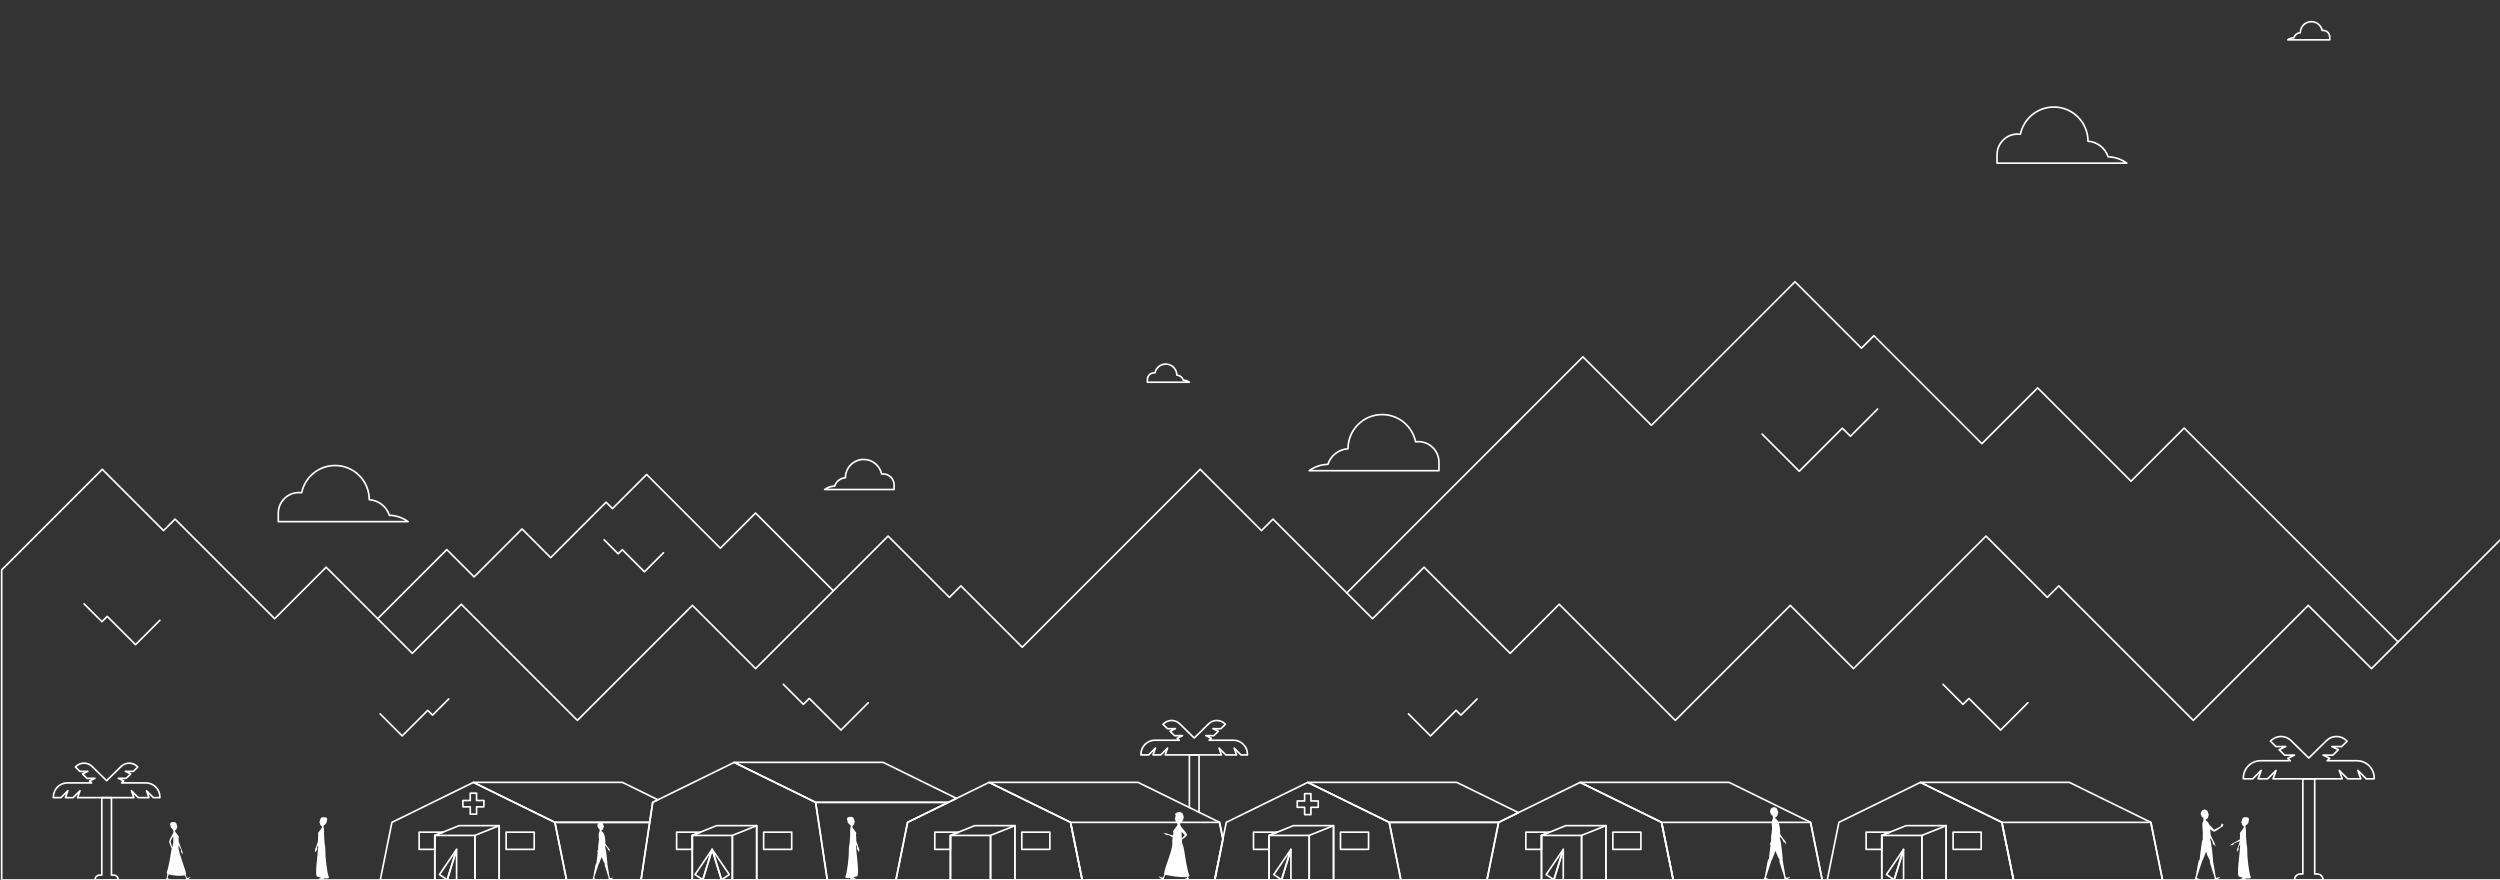 <?xml version="1.0" encoding="utf-8"?>
<!-- Generator: Adobe Illustrator 16.0.0, SVG Export Plug-In . SVG Version: 6.00 Build 0)  -->
<!DOCTYPE svg PUBLIC "-//W3C//DTD SVG 1.1//EN" "http://www.w3.org/Graphics/SVG/1.1/DTD/svg11.dtd">
<svg version="1.1" id="Capa_1" xmlns="http://www.w3.org/2000/svg" xmlns:xlink="http://www.w3.org/1999/xlink" x="0px" y="0px"
	 width="1500.008px" height="527.896px" viewBox="0 0 1500.008 527.896" enable-background="new 0 0 1500.008 527.896"
	 xml:space="preserve">
<rect x="0" y="0" width="1500.008" height="527.896" fill="#333333" stroke="none"/>
<polyline fill="none" stroke="#FFFFFF" stroke-linecap="round" stroke-linejoin="round" stroke-miterlimit="10" points="
	226.597,371.24 268.077,329.759 284.454,346.136 313.21,317.38 330.403,334.574 363.662,301.313 367.502,305.153 387.972,284.684 
	432.218,328.93 453.323,307.824 500.004,354.504 "/>
<polygon fill="none" stroke="#FFFFFF" stroke-linecap="round" stroke-linejoin="round" stroke-miterlimit="10" points="
	1422.897,401.153 1384.976,363.23 1315.978,432.227 1235.277,351.533 1228.377,358.431 1191.6,321.652 1112.098,401.153 
	1074.176,363.23 1005.178,432.227 935.523,362.574 906.098,391.998 854.43,340.329 823.537,371.222 763.777,311.462 
	756.879,318.361 720.101,281.582 613.34,388.341 576.533,351.533 569.634,358.431 532.856,321.652 453.354,401.153 415.432,363.23 
	346.434,432.227 276.779,362.574 247.354,391.998 195.687,340.329 164.794,371.222 105.033,311.462 98.135,318.361 61.357,281.582 
	1,341.938 1,527.896 613.059,527.896 613.346,527.896 1189.415,527.896 1272.09,527.896 1501,527.896 1501.008,323.044 "/>
<g>
	<polygon fill="none" stroke="#FFFFFF" stroke-linecap="round" stroke-linejoin="round" stroke-miterlimit="10" points="
		332.932,493.404 284.047,469.427 235.162,493.404 228.18,527.896 339.913,527.896 	"/>
	<g>
		<polygon fill="none" stroke="#FFFFFF" stroke-linecap="round" stroke-linejoin="round" stroke-miterlimit="10" points="
			260.876,509.624 251.486,509.624 251.486,499.3 265.855,499.3 260.876,501.243 		"/>
	</g>
	<g>
		
			<rect x="303.686" y="499.3" fill="none" stroke="#FFFFFF" stroke-linecap="round" stroke-linejoin="round" stroke-miterlimit="10" width="16.839" height="10.323"/>
	</g>
	<polygon fill="none" stroke="#FFFFFF" stroke-linecap="round" stroke-linejoin="round" stroke-miterlimit="10" points="
		260.876,527.896 299.518,527.896 299.518,495.384 275.463,495.384 260.876,501.243 	"/>
	
		<rect x="260.876" y="501.243" fill="none" stroke="#FFFFFF" stroke-linecap="round" stroke-linejoin="round" stroke-miterlimit="10" width="24.054" height="26.653"/>
	<polygon fill="none" stroke="#FFFFFF" stroke-linecap="round" stroke-linejoin="round" stroke-miterlimit="10" points="
		284.93,527.896 299.518,527.896 299.518,495.384 284.93,501.243 	"/>
	<polygon fill="none" stroke="#FFFFFF" stroke-linecap="round" stroke-linejoin="round" stroke-miterlimit="10" points="
		273.95,509.624 273.95,527.896 268.326,527.896 	"/>
	<polygon fill="none" stroke="#FFFFFF" stroke-linecap="round" stroke-linejoin="round" stroke-miterlimit="10" points="
		273.95,509.62 263.682,524.735 268.338,527.896 	"/>
	<polygon fill="none" stroke="#FFFFFF" stroke-linecap="round" stroke-linejoin="round" stroke-miterlimit="10" points="
		290.338,480.315 285.94,480.315 285.94,475.918 282.152,475.918 282.152,480.315 277.752,480.315 277.752,484.103 282.152,484.103 
		282.152,488.504 285.94,488.504 285.94,484.103 290.338,484.103 	"/>
</g>
<g>
	<g>
		<polygon fill="none" stroke="#FFFFFF" stroke-linecap="round" stroke-linejoin="round" stroke-miterlimit="10" points="
			391.617,481.416 394.746,479.879 373.438,469.427 284.047,469.427 332.932,493.404 389.814,493.404 		"/>
		<polygon fill="none" stroke="#FFFFFF" stroke-linecap="round" stroke-linejoin="round" stroke-miterlimit="10" points="
			332.932,493.404 339.913,527.896 384.633,527.896 389.814,493.404 		"/>
		<polygon fill="none" stroke="#FFFFFF" stroke-linecap="round" stroke-linejoin="round" stroke-miterlimit="10" points="
			489.385,481.416 440.5,457.439 394.746,479.879 391.617,481.416 389.814,493.404 384.633,527.896 429.305,527.896 
			496.367,527.896 		"/>
	</g>
	<g>
		
			<rect x="458.181" y="499.3" fill="none" stroke="#FFFFFF" stroke-linecap="round" stroke-linejoin="round" stroke-miterlimit="10" width="16.839" height="10.323"/>
	</g>
	<polygon fill="none" stroke="#FFFFFF" stroke-linecap="round" stroke-linejoin="round" stroke-miterlimit="10" points="
		415.37,527.896 454.012,527.896 454.012,495.384 429.957,495.384 415.37,501.243 	"/>
	
		<rect x="415.37" y="501.243" fill="none" stroke="#FFFFFF" stroke-linecap="round" stroke-linejoin="round" stroke-miterlimit="10" width="24.055" height="26.653"/>
	<polygon fill="none" stroke="#FFFFFF" stroke-linecap="round" stroke-linejoin="round" stroke-miterlimit="10" points="
		439.425,527.896 454.012,527.896 454.012,495.384 439.425,501.243 	"/>
	<polygon fill="none" stroke="#FFFFFF" stroke-linecap="round" stroke-linejoin="round" stroke-miterlimit="10" points="
		427.295,509.62 417.026,524.735 421.682,527.896 	"/>
	<polygon fill="none" stroke="#FFFFFF" stroke-linecap="round" stroke-linejoin="round" stroke-miterlimit="10" points="
		427.295,509.624 421.67,527.896 427.295,527.896 432.922,527.896 	"/>
	<polygon fill="none" stroke="#FFFFFF" stroke-linecap="round" stroke-linejoin="round" stroke-miterlimit="10" points="
		427.295,509.62 437.563,524.735 432.908,527.896 	"/>
	<g>
		<polygon fill="none" stroke="#FFFFFF" stroke-linecap="round" stroke-linejoin="round" stroke-miterlimit="10" points="
			415.37,509.624 405.98,509.624 405.98,499.3 420.352,499.3 415.37,501.243 		"/>
	</g>
</g>
<g>
	<polygon fill="none" stroke="#FFFFFF" stroke-linecap="round" stroke-linejoin="round" stroke-miterlimit="10" points="
		731.715,493.404 682.832,469.427 593.438,469.427 642.323,493.404 649.305,527.896 728.971,527.896 733.781,503.615 	"/>
	<g>
		<polygon fill="none" stroke="#FFFFFF" stroke-linecap="round" stroke-linejoin="round" stroke-miterlimit="10" points="
			573.885,479.019 529.893,457.439 440.5,457.439 489.385,481.416 568.996,481.416 		"/>
		<polygon fill="none" stroke="#FFFFFF" stroke-linecap="round" stroke-linejoin="round" stroke-miterlimit="10" points="
			568.996,481.416 489.385,481.416 496.367,527.896 537.572,527.896 544.555,493.404 		"/>
		<polygon fill="none" stroke="#FFFFFF" stroke-linecap="round" stroke-linejoin="round" stroke-miterlimit="10" points="
			642.323,493.404 593.438,469.427 573.885,479.019 568.996,481.416 544.555,493.404 537.572,527.896 585.76,527.896 
			649.305,527.896 		"/>
	</g>
	<g>
		
			<rect x="613.078" y="499.3" fill="none" stroke="#FFFFFF" stroke-linecap="round" stroke-linejoin="round" stroke-miterlimit="10" width="16.838" height="10.323"/>
	</g>
	<polygon fill="none" stroke="#FFFFFF" stroke-linecap="round" stroke-linejoin="round" stroke-miterlimit="10" points="
		570.27,527.896 608.911,527.896 608.911,495.384 584.856,495.384 570.27,501.243 	"/>
	
		<rect x="570.27" y="501.243" fill="none" stroke="#FFFFFF" stroke-linecap="round" stroke-linejoin="round" stroke-miterlimit="10" width="24.054" height="26.653"/>
	<polygon fill="none" stroke="#FFFFFF" stroke-linecap="round" stroke-linejoin="round" stroke-miterlimit="10" points="
		594.323,527.896 608.911,527.896 608.911,495.384 594.323,501.243 	"/>
	<g>
		<polygon fill="none" stroke="#FFFFFF" stroke-linecap="round" stroke-linejoin="round" stroke-miterlimit="10" points="
			570.27,509.624 560.878,509.624 560.878,499.3 575.25,499.3 570.27,501.243 		"/>
	</g>
</g>
<g>
	<g>
		<polygon fill="none" stroke="#FFFFFF" stroke-linecap="round" stroke-linejoin="round" stroke-miterlimit="10" points="
			731.715,493.404 642.323,493.404 649.305,527.896 728.789,527.896 733.742,503.426 		"/>
		<polygon fill="none" stroke="#FFFFFF" stroke-linecap="round" stroke-linejoin="round" stroke-miterlimit="10" points="
			833.541,493.404 784.656,469.427 735.77,493.404 733.742,503.426 728.789,527.896 738.697,527.896 840.523,527.896 		"/>
	</g>
	<g>
		
			<rect x="804.295" y="499.3" fill="none" stroke="#FFFFFF" stroke-linecap="round" stroke-linejoin="round" stroke-miterlimit="10" width="16.838" height="10.323"/>
	</g>
	<polygon fill="none" stroke="#FFFFFF" stroke-linecap="round" stroke-linejoin="round" stroke-miterlimit="10" points="
		761.484,527.896 800.127,527.896 800.127,495.384 776.072,495.384 761.484,501.243 	"/>
	
		<rect x="761.484" y="501.243" fill="none" stroke="#FFFFFF" stroke-linecap="round" stroke-linejoin="round" stroke-miterlimit="10" width="24.057" height="26.653"/>
	<polygon fill="none" stroke="#FFFFFF" stroke-linecap="round" stroke-linejoin="round" stroke-miterlimit="10" points="
		785.541,527.896 800.127,527.896 800.127,495.384 785.541,501.243 	"/>
	<polygon fill="none" stroke="#FFFFFF" stroke-linecap="round" stroke-linejoin="round" stroke-miterlimit="10" points="
		774.559,509.624 774.559,527.896 768.934,527.896 	"/>
	<polygon fill="none" stroke="#FFFFFF" stroke-linecap="round" stroke-linejoin="round" stroke-miterlimit="10" points="
		774.559,509.62 764.293,524.735 768.947,527.896 	"/>
	<polygon fill="none" stroke="#FFFFFF" stroke-linecap="round" stroke-linejoin="round" stroke-miterlimit="10" points="
		790.947,480.591 786.549,480.591 786.549,476.193 782.764,476.193 782.764,480.591 778.361,480.591 778.361,484.379 
		782.764,484.379 782.764,488.779 786.549,488.779 786.549,484.379 790.947,484.379 	"/>
	<g>
		<polygon fill="none" stroke="#FFFFFF" stroke-linecap="round" stroke-linejoin="round" stroke-miterlimit="10" points="
			761.484,509.624 752.096,509.624 752.096,499.3 766.467,499.3 761.484,501.243 		"/>
	</g>
</g>
<g>
	<polygon fill="none" stroke="#FFFFFF" stroke-linecap="round" stroke-linejoin="round" stroke-miterlimit="10" points="
		1086.34,493.404 1037.459,469.427 948.068,469.427 996.953,493.404 1003.934,527.896 1093.324,527.896 	"/>
	<g>
		<polygon fill="none" stroke="#FFFFFF" stroke-linecap="round" stroke-linejoin="round" stroke-miterlimit="10" points="
			911.057,487.581 874.047,469.427 784.656,469.427 833.541,493.404 899.182,493.404 		"/>
		<polygon fill="none" stroke="#FFFFFF" stroke-linecap="round" stroke-linejoin="round" stroke-miterlimit="10" points="
			833.541,493.404 840.523,527.896 892.201,527.896 899.182,493.404 		"/>
		<polygon fill="none" stroke="#FFFFFF" stroke-linecap="round" stroke-linejoin="round" stroke-miterlimit="10" points="
			996.953,493.404 948.068,469.427 911.057,487.581 899.182,493.404 892.201,527.896 929.914,527.896 1003.934,527.896 		"/>
	</g>
	<g>
		
			<rect x="967.709" y="499.3" fill="none" stroke="#FFFFFF" stroke-linecap="round" stroke-linejoin="round" stroke-miterlimit="10" width="16.836" height="10.323"/>
	</g>
	<polygon fill="none" stroke="#FFFFFF" stroke-linecap="round" stroke-linejoin="round" stroke-miterlimit="10" points="
		924.898,527.896 963.541,527.896 963.541,495.384 939.484,495.384 924.898,501.243 	"/>
	
		<rect x="924.898" y="501.243" fill="none" stroke="#FFFFFF" stroke-linecap="round" stroke-linejoin="round" stroke-miterlimit="10" width="24.053" height="26.653"/>
	<polygon fill="none" stroke="#FFFFFF" stroke-linecap="round" stroke-linejoin="round" stroke-miterlimit="10" points="
		948.951,527.896 963.541,527.896 963.541,495.384 948.951,501.243 	"/>
	<polygon fill="none" stroke="#FFFFFF" stroke-linecap="round" stroke-linejoin="round" stroke-miterlimit="10" points="
		937.971,509.624 937.971,527.896 932.348,527.896 	"/>
	<polygon fill="none" stroke="#FFFFFF" stroke-linecap="round" stroke-linejoin="round" stroke-miterlimit="10" points="
		937.971,509.62 927.703,524.735 932.359,527.896 	"/>
	<polygon fill="none" stroke="#FFFFFF" stroke-linecap="round" stroke-linejoin="round" stroke-miterlimit="10" points="
		1086.34,493.404 1093.324,527.896 1003.934,527.896 996.953,493.404 	"/>
	<g>
		<polygon fill="none" stroke="#FFFFFF" stroke-linecap="round" stroke-linejoin="round" stroke-miterlimit="10" points="
			924.898,509.624 915.506,509.624 915.506,499.3 929.879,499.3 924.898,501.243 		"/>
	</g>
</g>
<g>
	<polygon fill="none" stroke="#FFFFFF" stroke-linecap="round" stroke-linejoin="round" stroke-miterlimit="10" points="
		1290.508,493.404 1241.627,469.427 1152.236,469.427 1201.121,493.404 1208.102,527.896 1297.492,527.896 	"/>
	<g>
		<polygon fill="none" stroke="#FFFFFF" stroke-linecap="round" stroke-linejoin="round" stroke-miterlimit="10" points="
			1201.121,493.404 1152.236,469.427 1115.225,487.581 1103.35,493.404 1096.369,527.896 1134.082,527.896 1208.102,527.896 		"/>
	</g>
	<g>
		
			<rect x="1171.877" y="499.3" fill="none" stroke="#FFFFFF" stroke-linecap="round" stroke-linejoin="round" stroke-miterlimit="10" width="16.836" height="10.323"/>
	</g>
	<polygon fill="none" stroke="#FFFFFF" stroke-linecap="round" stroke-linejoin="round" stroke-miterlimit="10" points="
		1129.066,527.896 1167.709,527.896 1167.709,495.384 1143.652,495.384 1129.066,501.243 	"/>
	
		<rect x="1129.066" y="501.243" fill="none" stroke="#FFFFFF" stroke-linecap="round" stroke-linejoin="round" stroke-miterlimit="10" width="24.053" height="26.653"/>
	<polygon fill="none" stroke="#FFFFFF" stroke-linecap="round" stroke-linejoin="round" stroke-miterlimit="10" points="
		1153.119,527.896 1167.709,527.896 1167.709,495.384 1153.119,501.243 	"/>
	<polygon fill="none" stroke="#FFFFFF" stroke-linecap="round" stroke-linejoin="round" stroke-miterlimit="10" points="
		1142.139,509.624 1142.139,527.896 1136.516,527.896 	"/>
	<polygon fill="none" stroke="#FFFFFF" stroke-linecap="round" stroke-linejoin="round" stroke-miterlimit="10" points="
		1142.139,509.62 1131.871,524.735 1136.527,527.896 	"/>
	<polygon fill="none" stroke="#FFFFFF" stroke-linecap="round" stroke-linejoin="round" stroke-miterlimit="10" points="
		1290.508,493.404 1297.492,527.896 1208.102,527.896 1201.121,493.404 	"/>
	<g>
		<polygon fill="none" stroke="#FFFFFF" stroke-linecap="round" stroke-linejoin="round" stroke-miterlimit="10" points="
			1129.066,509.624 1119.674,509.624 1119.674,499.3 1134.047,499.3 1129.066,501.243 		"/>
	</g>
</g>
<polyline fill="none" stroke="#FFFFFF" stroke-linecap="round" stroke-linejoin="round" stroke-miterlimit="10" points="
	50.448,362.307 61.162,373.021 64.345,369.838 81.311,386.805 95.935,372.181 "/>
<polyline fill="none" stroke="#FFFFFF" stroke-linecap="round" stroke-linejoin="round" stroke-miterlimit="10" points="
	470.037,410.625 482.026,422.614 485.588,419.052 504.574,438.039 520.938,421.675 "/>
<polyline fill="none" stroke="#FFFFFF" stroke-linecap="round" stroke-linejoin="round" stroke-miterlimit="10" points="
	1165.821,410.625 1177.811,422.614 1181.372,419.052 1200.358,438.039 1216.723,421.675 "/>
<polyline fill="none" stroke="#FFFFFF" stroke-linecap="round" stroke-linejoin="round" stroke-miterlimit="10" points="
	362.514,323.904 370.898,332.29 373.389,329.799 386.665,343.076 398.108,331.631 "/>
<line fill="none" stroke="#FFFFFF" stroke-linecap="round" stroke-linejoin="round" stroke-miterlimit="10" x1="911.057" y1="252.789" x2="808.012" y2="355.833"/>
<polyline fill="none" stroke="#FFFFFF" stroke-linecap="round" stroke-linejoin="round" stroke-miterlimit="10" points="
	1438.86,385.191 1310.494,256.825 1278.601,288.716 1222.601,232.717 1189.118,266.2 1124.348,201.427 1116.869,208.905 
	1077.008,169.043 990.843,255.209 949.741,214.106 902.993,260.852 "/>
<polyline fill="none" stroke="#FFFFFF" stroke-linecap="round" stroke-linejoin="round" stroke-miterlimit="10" points="
	1126.584,245.421 1110.256,261.751 1105.406,256.903 1079.553,282.757 1057.268,260.47 "/>
<polyline fill="none" stroke="#FFFFFF" stroke-linecap="round" stroke-linejoin="round" stroke-miterlimit="10" points="
	269.22,419.385 259.525,429.08 256.646,426.201 241.293,441.552 228.061,428.321 "/>
<polyline fill="none" stroke="#FFFFFF" stroke-linecap="round" stroke-linejoin="round" stroke-miterlimit="10" points="
	886.245,419.385 876.551,429.08 873.671,426.201 858.318,441.552 845.086,428.321 "/>
<path fill="none" stroke="#FFFFFF" stroke-linecap="round" stroke-linejoin="round" stroke-miterlimit="10" d="M500.795,291.661
	c0.904-2.776,3.433-4.82,6.468-5.007c0-0.005-0.001-0.01-0.001-0.016c0-6.056,4.909-10.967,10.967-10.967
	c5.294,0,9.715,3.755,10.741,8.747c0.287-0.039,0.581-0.06,0.878-0.06c3.621,0,6.562,2.906,6.619,6.516h0.003v2.821h-29.168h-6.864
	H494.8C496.486,292.461,498.555,291.714,500.795,291.661z"/>
<path  fill="none" stroke="#FFFFFF" stroke-linecap="round" stroke-linejoin="round" stroke-miterlimit="10" d="M233.633,309.18
	c-1.691-5.188-6.417-9.002-12.082-9.353c0-0.009,0-0.019,0-0.027c0-11.316-9.173-20.489-20.488-20.489
	c-9.894,0-18.149,7.012-20.067,16.34c-0.536-0.071-1.082-0.112-1.638-0.112c-6.766,0-12.261,5.433-12.37,12.173h-0.004v5.272h54.491
	h12.821h10.537C241.68,310.676,237.816,309.282,233.633,309.18z"/>
<path class="cloud-1" fill="none" stroke="#FFFFFF" stroke-linecap="round" stroke-linejoin="round" stroke-miterlimit="10" d="M1264.881,94.092
	c-1.691-5.188-6.416-9.002-12.082-9.353c0-0.009,0-0.019,0-0.027c0-11.316-9.172-20.489-20.488-20.489
	c-9.893,0-18.148,7.012-20.066,16.34c-0.537-0.071-1.082-0.112-1.639-0.112c-6.766,0-12.26,5.433-12.369,12.173h-0.004v5.272h54.49
	h12.822h10.537C1272.928,95.588,1269.064,94.194,1264.881,94.092z"/>
<path fill="none" stroke="#FFFFFF" stroke-linecap="round" stroke-linejoin="round" stroke-miterlimit="10" d="M796.724,278.615
	c1.691-5.188,6.417-9.002,12.082-9.353c0-0.009,0-0.019,0-0.027c0-11.316,9.173-20.489,20.488-20.489
	c9.894,0,18.149,7.012,20.067,16.34c0.536-0.071,1.082-0.112,1.638-0.112c6.766,0,12.261,5.433,12.37,12.173h0.004v5.272h-54.491
	h-12.821h-10.537C788.677,280.111,792.54,278.716,796.724,278.615z"/>
<path fill="none" stroke="#FFFFFF" stroke-linecap="round" stroke-linejoin="round" stroke-miterlimit="10" d="M710,228.109
	c-0.547-1.678-2.075-2.913-3.908-3.025c0-0.002,0-0.007,0-0.01c0-3.659-2.967-6.627-6.627-6.627c-3.201,0-5.871,2.269-6.492,5.285
	c-0.173-0.023-0.351-0.036-0.529-0.036c-2.188,0-3.966,1.758-4.001,3.938h-0.003v1.704h17.627h4.148h3.408
	C712.603,228.593,711.354,228.141,710,228.109z"/>
<path fill="none" stroke="#FFFFFF" stroke-linecap="round" stroke-linejoin="round" stroke-miterlimit="10" d="M1376.297,22.66
	c0.547-1.678,2.075-2.913,3.908-3.025c0-0.002,0-0.007,0-0.01c0-3.659,2.967-6.627,6.627-6.627c3.201,0,5.871,2.269,6.492,5.285
	c0.173-0.023,0.351-0.036,0.529-0.036c2.188,0,3.966,1.758,4.001,3.938h0.003v1.704h-17.627h-4.148h-3.408
	C1373.694,23.144,1374.943,22.692,1376.297,22.66z"/>
<g>
	<path fill="none" stroke="#FFFFFF" stroke-linecap="round" stroke-linejoin="round" stroke-miterlimit="10" d="M1390.316,524.392
		h-1.486v-57.104h-7.126v57.104h-1.485c-1.938,0-3.506,1.569-3.506,3.504h4.991h7.126h4.989
		C1393.819,525.961,1392.251,524.392,1390.316,524.392z"/>
	<path fill="none" stroke="#FFFFFF" stroke-linecap="round" stroke-linejoin="round" stroke-miterlimit="10" d="M1414.144,456.441
		h-17.829l1.488-1.462l-3.936-1.923l5.84,0.053l3.332-3.27l-3.936-1.924l5.84,0.054l3.311-3.25l-0.266-0.271
		c-3.296-3.358-8.692-3.408-12.051-0.109l-10.67,10.475l-10.672-10.475c-3.358-3.299-8.755-3.249-12.049,0.109l-0.269,0.271
		l3.312,3.25l5.842-0.054l-3.938,1.924l3.334,3.27l5.838-0.053l-3.936,1.923l1.488,1.462h-17.831
		c-5.735,0-10.385,4.649-10.385,10.386v0.462h5.653l5.037-5.036l-1.784,5.036h5.69l5.034-5.036l-1.78,5.036h21.413h20.079
		l-1.781-5.036l5.032,5.036h7.885l-1.784-5.036l5.037,5.036h4.795v-0.462C1424.529,461.09,1419.88,456.441,1414.144,456.441z"/>
</g>
<g>
	<path fill="none" stroke="#FFFFFF" stroke-linecap="round" stroke-linejoin="round" stroke-miterlimit="10" d="M68.087,525.044
		h-1.21v-46.48h-5.801v46.48h-1.209c-1.577,0-2.854,1.277-2.854,2.852h4.063h5.801h4.061
		C70.938,526.322,69.661,525.044,68.087,525.044z"/>
	<path fill="none" stroke="#FFFFFF" stroke-linecap="round" stroke-linejoin="round" stroke-miterlimit="10" d="M87.48,469.735
		H72.969l1.211-1.189l-3.203-1.565l4.754,0.043l2.712-2.661l-3.203-1.566l4.753,0.044l2.695-2.646l-0.217-0.221
		c-2.683-2.733-7.075-2.774-9.809-0.089l-8.685,8.525l-8.687-8.525c-2.734-2.686-7.126-2.645-9.808,0.089l-0.219,0.221l2.696,2.646
		l4.754-0.044l-3.204,1.566l2.714,2.661l4.751-0.043l-3.203,1.565l1.212,1.189H40.471c-4.669,0-8.453,3.784-8.453,8.453v0.376h4.602
		l4.1-4.099l-1.452,4.099h4.632l4.098-4.099l-1.449,4.099h17.43H80.32l-1.45-4.099l4.096,4.099h6.418l-1.452-4.099l4.1,4.099h3.903
		v-0.376C95.935,473.519,92.15,469.735,87.48,469.735z"/>
</g>
<g>
	<polyline fill="none" stroke="#FFFFFF" stroke-linecap="round" stroke-linejoin="round" stroke-miterlimit="10" points="
		719.428,487.376 719.428,452.957 713.627,452.957 713.627,484.532 	"/>
	<path fill="none" stroke="#FFFFFF" stroke-linecap="round" stroke-linejoin="round" stroke-miterlimit="10" d="M740.031,444.127
		H725.52l1.211-1.189l-3.203-1.565l4.754,0.043l2.711-2.661l-3.203-1.566l4.754,0.044l2.695-2.646l-0.217-0.221
		c-2.684-2.733-7.076-2.774-9.809-0.089l-8.686,8.525l-8.686-8.525c-2.734-2.686-7.127-2.645-9.809,0.089l-0.219,0.221l2.697,2.646
		l4.754-0.044l-3.205,1.566l2.715,2.661l4.75-0.043l-3.203,1.565l1.213,1.189h-14.514c-4.67,0-8.453,3.784-8.453,8.453v0.376h4.602
		l4.1-4.099l-1.453,4.099h4.633l4.098-4.099l-1.449,4.099h17.43h16.344l-1.451-4.099l4.096,4.099h6.418l-1.451-4.099l4.1,4.099
		h3.902v-0.376C748.484,447.912,744.701,444.127,740.031,444.127z"/>
</g>
<path fill="#FFFFFF" d="M197.234,525.957c-1.041-2.235-2.126-12.511-2.004-15.13c0.052-1.088-0.021-2.038-0.121-2.792
	c-0.004-0.159-0.014-0.305-0.029-0.436c-0.011-0.15-0.083-0.585-0.259-1.09c-0.03-0.114-0.053-0.194-0.053-0.194
	s-0.138-1.786-0.121-2.156c0.021-0.479-0.259-2.302-0.188-4.417c0.06-1.813-0.248-3.354-0.256-3.396c0-0.003,0-0.005,0-0.008
	l-0.069-0.902c0.166-0.128,0.315-0.281,0.443-0.463c0.266,0.185,0.526-0.185,0.735-0.657c0.026,0.014,0.052,0.031,0.079,0.044
	c0,0,0.596-0.746,0.642-1.125c-0.004-0.01-0.018-0.029-0.039-0.058c0.094-0.175,0.182-0.625,0.147-0.739
	c-0.002-0.006-0.017-0.034-0.023-0.048c0.403-0.487,0.204-1.294-0.182-1.708c-0.333-0.358-1.107-0.323-1.355-0.302
	c-0.068-0.038-0.136-0.077-0.199-0.087c-0.545-0.083-0.954,0.068-1.096,0.131c-0.06-0.027-0.111-0.043-0.144-0.03
	c-0.372,0.152-0.709,0.636-0.709,0.636s0.001,0.001,0.001,0.002c-0.082,0.081-0.134,0.143-0.134,0.143s-0.199,0.292-0.153,0.397
	c0.007,0.017,0.038,0.018,0.079,0.014c-0.165,0.275-0.288,0.593-0.339,0.945c0,0-0.003,0.014-0.008,0.037h-0.001l0,0.008
	c-0.035,0.167-0.167,0.771-0.267,0.877c-0.115,0.126,0.284,0.262,0.284,0.262h0.001c0.085,0.816,0.374,1.79,1.226,1.97
	c-0.053,0.515-0.026,0.896-0.026,0.897h-0.002c-0.133,0.51-2.039,2.704-2.256,3.192c-0.217,0.487,0.128,1.241,0.128,1.241
	c-0.205,1.405-0.207,2.719-0.156,3.688c-0.414,1.3-1.168,3.514-1.323,3.754c0,0-0.629,1.813-0.575,2.163
	c0.053,0.352,0.291,0.617,0.291,0.617l0.172-0.036l-0.049-0.238c-0.03-0.104-0.035-0.206-0.031-0.306
	c0.082,0.266,0.24,0.457,0.24,0.457l0.172-0.034l-0.046-0.239c-0.04-0.144-0.041-0.284-0.02-0.415
	c0.042-0.042,0.219-0.234,0.341-0.508l-0.018,0.408c0,0,0.286-0.26,0.416-0.627c0.129-0.364-0.12-1.264-0.12-1.264
	s0.224-0.501,0.701-1.388c-0.135,5.202-2.313,18.321-0.662,18.909c0.48,0.171,1.311,0.418,2.234,0.639
	c-0.064,0.199-0.152,0.294-0.152,0.294l-1.861,0.737l-0.01,0.27h1.003h1.196h1.093l0.72-0.193c-0.042-0.148-0.167-0.438-0.274-0.758
	C196.142,527.249,197.813,527.198,197.234,525.957z M193.4,526.917l-0.177,0.066c-0.021-0.079-0.043-0.159-0.061-0.244
	c0.102,0.021,0.203,0.044,0.305,0.064C193.433,526.873,193.4,526.917,193.4,526.917z"/>
<path fill="#FFFFFF" d="M515.056,508.25c-0.155-0.24-0.909-2.454-1.323-3.755c0.05-0.968,0.048-2.281-0.156-3.687
	c0,0,0.345-0.754,0.128-1.241c-0.217-0.488-2.123-2.683-2.256-3.192h-0.002c0-0.001,0.027-0.383-0.026-0.897
	c0.852-0.181,1.14-1.153,1.226-1.97h0.001c0,0,0.399-0.136,0.284-0.262c-0.1-0.106-0.232-0.71-0.267-0.877l0-0.008h-0.001
	c-0.005-0.023-0.008-0.037-0.008-0.037c-0.052-0.353-0.175-0.67-0.339-0.945c0.041,0.004,0.072,0.003,0.079-0.014
	c0.046-0.105-0.153-0.397-0.153-0.397s-0.052-0.062-0.134-0.143c0-0.001,0.001-0.002,0.001-0.002s-0.337-0.483-0.709-0.636
	c-0.032-0.013-0.084,0.003-0.144,0.03c-0.142-0.063-0.551-0.214-1.096-0.131c-0.063,0.01-0.131,0.049-0.199,0.087
	c-0.248-0.021-1.022-0.057-1.355,0.302c-0.386,0.414-0.585,1.221-0.182,1.708c-0.006,0.014-0.021,0.042-0.023,0.048
	c-0.034,0.114,0.053,0.564,0.148,0.739c-0.021,0.028-0.035,0.048-0.04,0.058c0.046,0.379,0.642,1.125,0.642,1.125
	c0.026-0.013,0.052-0.03,0.079-0.044c0.208,0.473,0.469,0.842,0.735,0.657c0.128,0.182,0.278,0.335,0.443,0.463l-0.069,0.902
	c0,0.003,0,0.005,0,0.008c-0.008,0.041-0.316,1.582-0.256,3.396c0.071,2.115-0.208,3.938-0.188,4.417
	c0.017,0.37-0.121,2.156-0.121,2.156s-0.022,0.08-0.053,0.194c-0.176,0.505-0.248,0.939-0.259,1.09
	c-0.015,0.131-0.025,0.276-0.029,0.437c-0.1,0.753-0.172,1.703-0.121,2.791c0.122,2.619-0.963,12.895-2.004,15.13
	c-0.578,1.241,1.092,1.292,2.987,0.988c-0.107,0.319-0.233,0.609-0.274,0.758l0.72,0.193h1.093h1.196h1.003l-0.01-0.27l-1.861-0.737
	c0,0-0.087-0.095-0.152-0.294c0.923-0.221,1.753-0.468,2.234-0.639c1.651-0.588-0.527-13.707-0.662-18.909
	c0.478,0.887,0.701,1.388,0.701,1.388s-0.249,0.899-0.12,1.264c0.13,0.367,0.416,0.627,0.416,0.627l-0.018-0.408
	c0.122,0.273,0.298,0.466,0.341,0.508c0.021,0.131,0.02,0.271-0.02,0.415l-0.046,0.239l0.172,0.034c0,0,0.158-0.191,0.24-0.457
	c0.004,0.1-0.001,0.201-0.031,0.306l-0.049,0.238l0.172,0.036c0,0,0.238-0.266,0.291-0.617
	C515.685,510.062,515.056,508.25,515.056,508.25z M511.319,526.776l-0.177-0.066c0,0-0.032-0.044-0.067-0.113
	c0.102-0.021,0.203-0.043,0.305-0.064C511.363,526.617,511.341,526.697,511.319,526.776z"/>
<path fill="#FFFFFF" d="M114.109,526.267l-1.704,0.602c0,0-0.292-0.106-0.472-0.656c-0.04-0.122-0.211-0.603-0.448-1.259
	c1.017-0.989-4.354-12.538-4.412-16.861c0.002-0.013,0.003-0.024,0.005-0.036h0.003c0,0,0.051-0.311,0.097-0.822
	c0.068,0.131,0.135,0.262,0.217,0.404c0.893,1.533,1.291,2.43,1.291,2.43s-0.237,0.854-0.114,1.2s0.396,0.595,0.396,0.595
	l-0.028-0.605c0,0,0.474,0.525,0.315,1.094l-0.045,0.227l0.164,0.033c0,0,0.223-0.256,0.27-0.59
	c0.046-0.333-0.573-2.047-0.573-2.047c-0.197-0.298-1.431-3.854-1.562-4.374c-0.041-0.161-0.105-0.307-0.192-0.49
	c-0.021-0.046-0.045-0.095-0.069-0.146c-0.018-0.604-0.067-1.261-0.166-1.94c0,0,0.326-0.716,0.121-1.179s-2.016-2.546-2.143-3.03
	l-0.005-0.001c-0.004-0.045-0.022-0.263-0.04-0.581c0.802-0.156,1.071-1.066,1.151-1.828h0.001c0,0,0.37-0.126,0.264-0.241
	c-0.093-0.101-0.216-0.663-0.248-0.815l0-0.005h0c-0.005-0.021-0.007-0.034-0.007-0.034c-0.048-0.326-0.162-0.62-0.314-0.875
	c0.038,0.004,0.067,0.003,0.074-0.013c0.041-0.098-0.144-0.368-0.144-0.368s-0.048-0.057-0.123-0.132l0.001-0.002
	c0,0-0.313-0.446-0.656-0.588c-0.03-0.012-0.078,0.003-0.133,0.027c-0.131-0.058-0.51-0.196-1.015-0.12
	c-0.058,0.009-0.122,0.045-0.185,0.08c-0.23-0.02-0.946-0.052-1.253,0.279c-0.357,0.383-0.542,1.13-0.169,1.581
	c-0.006,0.013-0.02,0.039-0.021,0.045c-0.032,0.104,0.048,0.521,0.137,0.684c-0.02,0.026-0.033,0.045-0.037,0.054
	c0.042,0.352,0.594,1.04,0.594,1.04c0.024-0.012,0.047-0.032,0.071-0.045c0.193,0.44,0.435,0.784,0.682,0.613
	c0.051,0.071,0.107,0.135,0.165,0.198l0.159,0.896c-0.002,0.152-0.005,0.525-0.007,1.03c-0.116,0.117-0.208,0.252-0.252,0.358
	c-0.121,0.292-2.103,3.795-2.207,4.565c0,0-0.016,0.074-0.014,0.168c-0.003,0.034-0.082,0.913,0.679,2.478
	c0.379,0.779,0.65,1.396,0.83,1.825c-0.079,0.278-0.146,0.619-0.195,1.033c-0.13,0.537-0.251,1.146-0.335,1.825
	c-0.299,2.409-1.584,9.284-2.424,11.41c-0.124,0.313,0.011,0.589,0.327,0.831c-0.125,1.071-0.207,1.931-0.292,2.177
	c-0.164,0.478-0.576,0.988-0.691,1.202l0.627,0.329h2.222l0.066-0.247l-1.712-0.576c0,0-0.165-0.264,0.033-0.807
	c0.052-0.144,0.267-0.793,0.551-1.661c2.337,0.882,7.517,1.069,9.551,0.628c0.414,0.674,0.734,1.193,0.803,1.392
	c0.164,0.478,0.137,0.989,0.178,1.229l0.713,0.018l1.752-1.369L114.109,526.267z M102.314,504.736c0,0-0.003-0.007-0.003-0.008
	c0.179-0.406,0.458-0.973,1.027-1.863c0.262-0.41,0.481-0.77,0.67-1.088c0,0.017,0,0.031,0,0.047
	c0.021,1.773-0.012,3.937-0.116,4.273c-0.106,0.337-0.422,1.959-0.422,1.959h0.005c-0.073,0.128-0.135,0.244-0.187,0.352
	c-0.339-1.2-0.761-2.828-0.82-3.169C102.44,505.076,102.387,504.926,102.314,504.736z"/>
<g>
	<path fill="#FFFFFF" d="M711.979,500.331c-0.554-1.292-2.755-3.541-3.104-3.991c-0.35-0.449-1.434-1.098-1.905-0.518
		c-0.472,0.579-0.025,1.252-0.025,1.252s0.028,0.138,1.065,1.076c1.945,1.764,2.677,2.721,3.177,3.359c0,0,0.349,0.402,0.779-0.149
		C712.313,500.9,711.979,500.331,711.979,500.331z"/>
	<path fill="#FFFFFF" d="M712.046,501.228c0,0-0.445,0.932-2.171,2.029c-0.492,0.313-0.929,0.51-0.929,0.51
		s-0.211,0.999-0.521,1.289c-0.311,0.289-0.72,0.398-0.72,0.398l0.35-0.605c0,0-0.764,0.288-0.904,0.953l-0.075,0.255l-0.185-0.052
		c0,0-0.093-0.381,0.037-0.747c0.131-0.367,1.674-1.792,1.674-1.792c0.36-0.2,1.83-1.892,2.24-2.355
		c0.127-0.144,0.271-0.257,0.457-0.398c0,0,0.316-0.27,0.608-0.039C712.201,500.904,712.046,501.228,712.046,501.228z"/>
	<path fill="#FFFFFF" d="M707.594,505.705c1.526,1.307,0.907,3.984,0.755,4.416c-0.182,0.594-0.55,1.39-1.261,2.424
		c-1.915,2.785-4.617,4.848-4.617,4.848s-0.359,0.687-0.919,0.142c-0.264-0.256-0.51-0.692-0.347-1.237
		c0.165-0.546,2.774-8.332,3.872-10.063C705.077,506.233,706.067,504.397,707.594,505.705z"/>
	<path fill="#FFFFFF" d="M705.779,504.059c2.003,0.151,3.089,2.676,3.221,3.114c0.204,0.587,0.379,1.446,0.418,2.701
		c0.104,3.378,0.819,6.091,0.819,6.091s0.116,0.766-0.657,0.657c-0.364-0.051-0.821-0.256-1.012-0.793s-4.367-7.811-4.505-9.855
		C704.063,505.974,703.775,503.91,705.779,504.059z"/>
	<path fill="#FFFFFF" d="M708.702,515.696c0,0,3.082,9.515,3.326,10.187c0.244,0.671,0.041,0.996,0.041,0.996l-2.116,0.712
		l0.081,0.306h2.746l0.773-0.407c-0.143-0.265-0.651-0.895-0.854-1.484c-0.203-0.591-0.387-4.028-0.997-6.734
		c-0.609-2.704-2.273-3.824-2.273-3.824s-0.243-0.213-0.492-0.154C708.692,515.353,708.667,515.585,708.702,515.696z"/>
	<path fill="#FFFFFF" d="M701.753,515.742c0,0-3.431,9.395-3.652,10.074c-0.221,0.679-0.582,0.811-0.582,0.811l-2.104-0.743
		l-0.124,0.291l2.164,1.691l0.883-0.022c0.051-0.296,0.015-0.929,0.217-1.518c0.204-0.591,2.177-3.412,3.361-5.92
		c1.186-2.507,0.563-4.414,0.563-4.414s-0.06-0.317-0.292-0.424C701.956,515.465,701.792,515.633,701.753,515.742z"/>
	<path fill="#FFFFFF" d="M709.354,506.05c0,0,0.843,1.85,1.292,4.971c0.428,2.969,1.719,11.515,2.908,14.07
		c1.189,2.555-12.605,0.386-14.588-0.319s4.534-13.501,4.431-18.722H709.354z"/>
	<path fill="#FFFFFF" d="M706.338,495.695c0,0,0.508-0.784,0.101-1.8s1.867-0.706,1.867-0.706l-0.372,2.153
		c0.078,1.031-1.024,1.302-1.427,1.084C706.105,496.208,706.338,495.695,706.338,495.695z"/>
	<path fill="#FFFFFF" d="M703.409,506.214c0,0-0.298-2.922,0.688-6.219c0,0-0.404-0.884-0.15-1.455
		c0.254-0.572,2.49-3.146,2.646-3.744l1.3-0.285c0,0,1.278,1.852,1.131,4.004c-0.156,2.279,0.08,4.927,0.08,5.305
		c0,0.437,0.25,2.395,0.25,2.395H703.409z"/>
	<path fill="#FFFFFF" d="M705.585,502.117c0.905-1.074,1.93-4.051,2.175-4.565c0.244-0.515,0.338-1.772-0.392-1.935
		c-0.73-0.162-1.131,0.538-1.131,0.538s-0.109,0.087-0.484,1.435c-0.703,2.53-1.23,3.613-1.577,4.347c0,0-0.204,0.493,0.483,0.63
		C705.226,502.67,705.585,502.117,705.585,502.117z"/>
	<path fill="#FFFFFF" d="M704.812,502.579c0,0-1.031,0.021-2.786-1.03c-0.5-0.299-0.871-0.602-0.871-0.602s-0.987,0.261-1.386,0.113
		s-0.681-0.464-0.681-0.464l0.699,0.04c0,0-0.6-0.553-1.258-0.38l-0.262,0.047l-0.036-0.188c0,0,0.299-0.254,0.685-0.301
		c0.386-0.048,2.353,0.691,2.353,0.691c0.34,0.232,2.512,0.787,3.109,0.945c0.186,0.051,0.352,0.127,0.562,0.229
		c0,0,0.383,0.163,0.308,0.528C705.172,502.573,704.812,502.579,704.812,502.579z"/>
	<path fill="#FFFFFF" d="M705.14,490.47c0.005-0.063,0.008-0.099,0.008-0.099h0.005c0.001-0.015,0.003-0.03,0.005-0.045
		c0.212-1.447,1.332-2.48,2.502-2.31s1.947,1.482,1.736,2.928c-0.003,0.016-0.006,0.03-0.008,0.046h0.001
		c0,0-0.001,0.004-0.003,0.01c-0.034,0.212-0.088,0.414-0.159,0.605c-0.303,0.988-1.056,2.799-2.471,2.592h-0.004
		c-1.449-0.211-1.628-2.255-1.626-3.266C705.12,490.782,705.124,490.627,705.14,490.47z"/>
	<path fill="#FFFFFF" d="M705.157,490.327c0,0-0.193,0.971-0.335,1.125c-0.142,0.152,0.346,0.317,0.346,0.317l0.218-0.049
		L705.157,490.327z"/>
	<g>
		<path fill="#FFFFFF" d="M707.036,491.731c0-0.377,0.307-0.684,0.683-0.684c0.377,0,0.683,0.307,0.683,0.684
			c0,0.376-0.306,0.683-0.683,0.683C707.343,492.414,707.036,492.107,707.036,491.731z M707.111,491.731
			c0,0.334,0.272,0.607,0.607,0.607s0.607-0.273,0.607-0.607c0-0.335-0.272-0.608-0.607-0.608S707.111,491.396,707.111,491.731z"/>
	</g>
	<path fill="#FFFFFF" d="M707.94,491.271c0.076-0.676-0.314-0.577-0.79-0.899c-0.476-0.323-0.229-0.891-0.399-1.243
		c-0.168-0.354-1.22,0.157-1.275,0.029c-0.056-0.129,0.188-0.485,0.188-0.485s1.187-1.493,2.706-0.734
		c1.789,0.894,1.497,2.942,1.497,2.942s-0.768,3.211-1.528,2.34C707.862,492.676,707.94,491.271,707.94,491.271z"/>
	<circle fill="#FFFFFF" cx="705.551" cy="488.641" r="0.451"/>
	<circle fill="#FFFFFF" cx="706.365" cy="487.833" r="0.444"/>
	<circle fill="#FFFFFF" cx="708.094" cy="487.604" r="0.444"/>
	<circle fill="#FFFFFF" cx="709.053" cy="488.167" r="0.444"/>
	<circle fill="#FFFFFF" cx="706.851" cy="487.567" r="0.299"/>
	<circle fill="#FFFFFF" cx="705.92" cy="488.222" r="0.299"/>
	<circle fill="#FFFFFF" cx="707.277" cy="487.723" r="0.299"/>
	<circle fill="#FFFFFF" cx="708.712" cy="487.833" r="0.299"/>
	<circle fill="#FFFFFF" cx="707.601" cy="487.471" r="0.312"/>
	<circle fill="#FFFFFF" cx="709.43" cy="488.641" r="0.312"/>
	<circle fill="#FFFFFF" cx="709.672" cy="489.359" r="0.312"/>
	<circle fill="#FFFFFF" cx="709.885" cy="490.795" r="0.312"/>
	<circle fill="#FFFFFF" cx="709.629" cy="491.586" r="0.312"/>
	<circle fill="#FFFFFF" cx="709.804" cy="489.946" r="0.312"/>
	<circle fill="#FFFFFF" cx="709.885" cy="490.327" r="0.312"/>
	<circle fill="#FFFFFF" cx="707.236" cy="487.389" r="0.174"/>
	<circle fill="#FFFFFF" cx="708.539" cy="487.567" r="0.174"/>
	<circle fill="#FFFFFF" cx="709.757" cy="488.909" r="0.174"/>
	<circle fill="#FFFFFF" cx="709.498" cy="488.29" r="0.174"/>
	<circle fill="#FFFFFF" cx="708.406" cy="487.92" r="0.174"/>
	<circle fill="#FFFFFF" cx="705.874" cy="487.833" r="0.128"/>
	<circle fill="#FFFFFF" cx="709.804" cy="489.092" r="0.128"/>
	<circle fill="#FFFFFF" cx="710.013" cy="489.67" r="0.128"/>
	<circle fill="#FFFFFF" cx="709.83" cy="489.633" r="0.128"/>
	<circle fill="#FFFFFF" cx="709.941" cy="489.487" r="0.127"/>
	<circle fill="#FFFFFF" cx="710.069" cy="491.106" r="0.127"/>
	<circle fill="#FFFFFF" cx="709.604" cy="491.898" r="0.128"/>
	<circle fill="#FFFFFF" cx="709.3" cy="492.573" r="0.16"/>
	<circle fill="#FFFFFF" cx="708.519" cy="493.03" r="0.159"/>
	<circle fill="#FFFFFF" cx="708.887" cy="492.902" r="0.16"/>
	<circle fill="#FFFFFF" cx="709.396" cy="492.414" r="0.128"/>
	<circle fill="#FFFFFF" cx="708.743" cy="493.062" r="0.128"/>
	<circle fill="#FFFFFF" cx="709.061" cy="492.774" r="0.128"/>
	<circle fill="#FFFFFF" cx="709.86" cy="491.147" r="0.128"/>
	<circle fill="#FFFFFF" cx="709.885" cy="491.315" r="0.208"/>
	<circle fill="#FFFFFF" cx="709.477" cy="492.157" r="0.208"/>
	<circle fill="#FFFFFF" cx="709.188" cy="492.858" r="0.208"/>
	<circle fill="#FFFFFF" cx="709.548" cy="488.987" r="0.127"/>
	<circle fill="#FFFFFF" cx="709.702" cy="488.78" r="0.128"/>
	<circle fill="#FFFFFF" cx="710.116" cy="490.073" r="0.127"/>
	<circle fill="#FFFFFF" cx="705.607" cy="488.022" r="0.267"/>
	<circle fill="#FFFFFF" cx="705.508" cy="488.987" r="0.206"/>
</g>
<path fill="#FFFFFF" d="M1350.37,525.969c-1.04-2.235-2.125-12.511-2.002-15.13c0.052-1.09-0.021-2.042-0.122-2.796
	c-0.004-0.158-0.014-0.302-0.028-0.432c-0.011-0.149-0.083-0.584-0.259-1.089c-0.029-0.115-0.053-0.195-0.053-0.195
	s-0.138-1.786-0.122-2.156c0.021-0.479-0.258-2.302-0.188-4.417c0.061-1.813-0.248-3.354-0.257-3.396
	c0-0.003,0.001-0.005,0.001-0.008l-0.068-0.902c0.165-0.128,0.314-0.281,0.443-0.463c0.266,0.185,0.526-0.185,0.734-0.657
	c0.026,0.014,0.052,0.031,0.078,0.044c0,0,0.597-0.746,0.643-1.125c-0.005-0.01-0.019-0.029-0.04-0.059
	c0.096-0.175,0.182-0.624,0.148-0.738c-0.002-0.006-0.017-0.034-0.023-0.048c0.402-0.487,0.203-1.294-0.182-1.708
	c-0.333-0.358-1.109-0.323-1.355-0.302c-0.068-0.038-0.137-0.077-0.2-0.087c-0.544-0.083-0.952,0.067-1.095,0.131
	c-0.061-0.027-0.111-0.043-0.144-0.03c-0.373,0.152-0.709,0.636-0.709,0.636l0.001,0.002c-0.082,0.081-0.134,0.143-0.134,0.143
	s-0.199,0.292-0.154,0.397c0.007,0.017,0.039,0.018,0.079,0.014c-0.164,0.275-0.287,0.593-0.339,0.945c0,0-0.003,0.015-0.008,0.038
	l-0.002-0.001c0,0-0.001,0.013-0.001,0.015c-0.037,0.175-0.167,0.765-0.267,0.87c-0.115,0.126,0.285,0.262,0.285,0.262h0.001
	c0.086,0.816,0.374,1.79,1.226,1.971c-0.053,0.514-0.025,0.896-0.025,0.896h-0.002c-0.133,0.51-2.039,2.704-2.256,3.192
	c-0.217,0.487,0.127,1.241,0.127,1.241c-0.138,0.946-0.183,1.848-0.183,2.634c-1.15,0.672-3.346,1.892-3.632,1.969
	c0,0-1.685,0.922-1.882,1.218c-0.196,0.296-0.197,0.652-0.197,0.652l0.151,0.089l0.123-0.21c0.271-0.56,1.013-0.646,1.013-0.646
	l-0.444,0.46c0,0,0.387-0.005,0.727-0.194c0.338-0.188,0.746-1.027,0.746-1.027s0.939-0.43,2.713-1.019
	c0.264-0.088,0.494-0.178,0.708-0.269c0.001,0.01,0.001,0.021,0.002,0.03c-0.415,1.3-1.17,3.514-1.323,3.754
	c0,0-0.629,1.813-0.576,2.163c0.053,0.352,0.292,0.617,0.292,0.617l0.171-0.036l-0.049-0.238c-0.174-0.597,0.318-1.157,0.318-1.157
	l-0.021,0.64c0,0,0.283-0.265,0.408-0.633c0.125-0.367-0.137-1.263-0.137-1.263s0.334-0.777,1.072-2.121
	c0.052,4.682-2.389,18.916-0.668,19.528c0.48,0.171,1.312,0.418,2.234,0.639c-0.064,0.2-0.152,0.294-0.152,0.294l-1.861,0.737
	l-0.009,0.27h1.003h1.196h1.093l0.719-0.193c-0.041-0.148-0.167-0.438-0.274-0.758
	C1349.278,527.261,1350.948,527.21,1350.37,525.969z M1346.536,526.929l-0.176,0.066c-0.022-0.079-0.044-0.159-0.062-0.244
	c0.102,0.021,0.203,0.044,0.305,0.064C1346.568,526.885,1346.536,526.929,1346.536,526.929z"/>
<path fill="#FFFFFF" d="M1073.96,526.276l-2.25,0.363c0,0-0.096-0.058-0.203-0.222c-0.09-0.142-0.188-0.363-0.233-0.697
	c-0.084-0.611-1.341-7.896-1.727-10.13c0.065-0.173,0.105-0.364,0.073-0.591c-0.083-0.575-0.844-9.95-1.689-11.862
	c0,0-0.022-0.06-0.064-0.147c0.017-0.09,0.028-0.172,0.037-0.246c0.021-0.142,0.052-0.387,0.084-0.712
	c1.078,1.188,1.613,1.836,1.613,1.836s0.262,0.998,0.541,1.367c0.281,0.371,0.703,0.563,0.703,0.563l-0.266-0.718
	c0,0,0.77,0.451,0.798,1.195l0.034,0.288l0.207-0.022c0,0,0.172-0.393,0.098-0.812c-0.07-0.418-1.471-2.24-1.471-2.24
	c-0.269-0.215-1.45-1.971-2.156-3.049c0.034-1.092,0.004-2.455-0.207-3.901c0,0-0.467-4.639-2.547-5.305l-0.002-0.001
	c-0.002-0.002-0.227-0.355-0.213-0.877c0.031-0.003,0.058,0.007,0.09,0.002l0.004-0.001c1.095-0.16,1.448-1.38,1.555-2.388
	l0.002,0.001c0,0,0.478-0.161,0.339-0.312c-0.138-0.149-0.329-0.698-0.329-0.698c-0.068-0.465-0.239-0.88-0.469-1.23
	c0.058,0.008,0.104,0.009,0.113-0.014c0.055-0.128-0.187-0.48-0.187-0.48s-1.176-1.479-2.681-0.728
	c-1.771,0.886-1.481,2.65-1.481,2.65s0.63,2.293,1.312,2.051c0.087,0.146,0.183,0.284,0.286,0.415l0.087,1.568
	c0,0.003,0.001,0.004,0.001,0.007c-0.334,0.418-0.868,1.427-0.687,3.549c0.071,0.849,0.142,1.828,0.19,2.724
	c-0.174,1.099-0.307,2.114-0.291,2.574c-0.108,0.315-0.221,0.808-0.237,1.514c-0.053,2.235-0.148,3.398-0.148,3.398
	s-0.508,0.898-0.563,1.359s0.111,0.894,0.111,0.894l0.31-0.7c0,0,0.006,0.022,0.013,0.057c-0.003,0.018-0.004,0.032-0.007,0.05
	c-0.065,0.408-0.125,0.802-0.183,1.188c-0.027,0.039-0.05,0.08-0.083,0.117l-0.176,0.231l0.165,0.128c0,0,0.018-0.009,0.024-0.012
	c-0.521,3.576-0.733,6.118-0.793,6.921c-0.336,0.285-0.653,0.807-0.865,1.749c-0.623,2.761-1.414,8.3-1.622,8.901
	c-0.046,0.138-0.11,0.275-0.181,0.412c-0.243,0.462-0.396,1.017-0.508,1.226l0.789,0.415h2.801l0.084-0.312l-2.16-0.727
	c0,0-0.059-0.097-0.075-0.291c-0.015-0.168,0.003-0.408,0.118-0.726c0.21-0.58,2.491-7.612,3.19-9.769
	c0.138-0.122,0.263-0.272,0.339-0.488c0.089-0.248,1.009-2.494,2.004-5.072c1.241,3.581,2.061,4.774,2.383,5.137
	c-0.129,0.406-0.139,0.993,0.091,1.845c0.735,2.732,2.616,8.003,2.712,8.632c0.023,0.144,0.031,0.296,0.031,0.449
	c0.002,0.522,0.124,1.084,0.122,1.321h0.892l2.479-1.305L1073.96,526.276z"/>
<path fill="#FFFFFF" d="M367.861,526.613l-1.782,0.287c0,0-0.077-0.045-0.161-0.176c-0.072-0.111-0.148-0.288-0.186-0.552
	c-0.065-0.485-1.064-6.272-1.367-8.025c0.052-0.136,0.084-0.288,0.059-0.468c-0.066-0.455-0.669-7.883-1.34-9.397
	c0,0-0.018-0.049-0.053-0.121c0.005-0.028,0.008-0.052,0.012-0.078h0.002c0,0,0.041-0.262,0.083-0.68
	c0.855,0.942,1.279,1.458,1.279,1.458s0.207,0.79,0.429,1.083c0.223,0.294,0.557,0.446,0.557,0.446l-0.21-0.569
	c0,0,0.609,0.357,0.632,0.948l0.027,0.227l0.164-0.017c0,0,0.136-0.312,0.078-0.644c-0.057-0.33-1.166-1.774-1.166-1.774
	c-0.213-0.171-1.153-1.567-1.711-2.421c0.027-0.866,0.006-1.938-0.162-3.086c0,0-0.369-3.674-2.017-4.201h-0.002
	c-0.001-0.002-0.178-0.283-0.167-0.696c0.024-0.002,0.045,0.006,0.07,0.002l0.002-0.001c0.867-0.127,1.148-1.093,1.232-1.891h0.001
	c0,0,0.379-0.128,0.269-0.247c-0.109-0.118-0.261-0.553-0.261-0.553c-0.054-0.369-0.189-0.697-0.372-0.976
	c0.046,0.006,0.083,0.007,0.09-0.011c0.044-0.102-0.147-0.381-0.147-0.381s-0.932-1.171-2.123-0.576
	c-1.404,0.702-1.174,2.101-1.174,2.101s0.499,1.815,1.039,1.625c0.069,0.115,0.145,0.225,0.227,0.327l0.069,1.243
	c0,0.002,0,0.003,0,0.005c-0.264,0.33-0.688,1.129-0.544,2.812c0.058,0.675,0.112,1.452,0.151,2.163
	c-0.137,0.869-0.242,1.672-0.229,2.035c-0.085,0.25-0.175,0.64-0.188,1.198c-0.043,1.771-0.117,2.693-0.117,2.693
	s-0.402,0.711-0.447,1.076s0.088,0.707,0.088,0.707l0.246-0.554c0,0,0.004,0.018,0.01,0.043c-0.002,0.015-0.003,0.026-0.006,0.041
	c-0.052,0.323-0.099,0.636-0.145,0.942c-0.021,0.031-0.038,0.063-0.064,0.092l-0.141,0.184l0.131,0.101c0,0,0.015-0.007,0.02-0.009
	c-0.412,2.832-0.58,4.846-0.627,5.482c-0.267,0.226-0.519,0.639-0.688,1.387c-0.493,2.188-1.119,6.575-1.283,7.052
	c-0.038,0.109-0.088,0.218-0.145,0.326c-0.192,0.366-0.313,0.806-0.402,0.971l0.625,0.329h2.22l0.065-0.246l-1.71-0.576
	c0,0-0.046-0.076-0.06-0.23c-0.012-0.134,0.002-0.323,0.092-0.575c0.168-0.461,1.982-6.051,2.529-7.739
	c0.109-0.097,0.208-0.216,0.268-0.386c0.07-0.196,0.799-1.978,1.587-4.02c1,2.886,1.654,3.813,1.9,4.084
	c-0.103,0.322-0.122,0.771,0.06,1.447c0.581,2.165,2.071,6.34,2.148,6.839c0.018,0.113,0.024,0.234,0.024,0.355
	c0.001,0.414,0.098,0.858,0.097,1.047h0.706l1.965-1.033L367.861,526.613z"/>
<path fill="#FFFFFF" d="M1333.974,494.481l-0.195-0.207c-0.031-0.037-0.143,0.039-0.143,0.039l-0.533,0.346l-0.006-0.037
	l0.154-0.449c0.008-0.308-0.083-0.325-0.127-0.232l-0.059,0.129l-0.461,0.993l-0.072,0.588l0.002,0.004
	c-0.005,0.006-0.014,0.015-0.019,0.021c-0.485,0.377-3.327,1.801-3.899,2.069c-0.054,0.025-0.104,0.058-0.155,0.088
	c-0.354-0.395-0.912-0.924-1.683-1.795c-0.488-0.552-0.922-0.986-1.304-1.342c-0.377-1.044-0.955-2.044-1.827-2.323l-0.002-0.001
	c-0.001-0.001-0.196-0.314-0.204-0.78c0.029-0.003,0.055,0.007,0.085,0.002c0,0,0.023,0.023,0.098,0.016
	c0.072-0.008,1.178-0.143,1.424-2.016c0,0,0.007-0.051-0.041-0.062c0,0-0.004-0.001-0.005-0.001
	c0.013-0.085,0.026-0.169,0.035-0.252h0.001c0,0,0.465-0.157,0.33-0.303c-0.135-0.145-0.32-0.678-0.32-0.678
	c-0.065-0.451-0.231-0.853-0.454-1.193c0.057,0.008,0.101,0.009,0.11-0.013c0.053-0.123-0.182-0.466-0.182-0.466
	s-1.14-1.434-2.598-0.705c-1.719,0.858-1.438,2.569-1.438,2.569s0.61,2.224,1.271,1.99c0.083,0.14,0.175,0.272,0.274,0.396
	l0.06,1.491c0,0.003,0.001,0.005,0.001,0.007c-0.324,0.427-0.809,1.404-0.638,3.406c0.172,2.023,0.332,4.829,0.203,5.241
	c-0.129,0.411,0.045,2.647,0.045,2.647h0.006c-0.247,0.433-0.402,0.807-0.445,0.95c-0.203,0.58-0.219,1.445-0.414,2.671
	c-0.685,4.305-0.946,7.421-1.013,8.315c-0.325,0.275-0.633,0.781-0.839,1.694c-0.604,2.678-1.371,8.049-1.572,8.633
	c-0.046,0.133-0.107,0.267-0.176,0.399c-0.235,0.449-0.384,0.986-0.492,1.188l0.764,0.402h2.719l0.08-0.302l-2.094-0.704
	c0,0-0.057-0.094-0.074-0.282c-0.014-0.163,0.002-0.396,0.115-0.704c0.204-0.564,2.425-7.406,3.095-9.474
	c0.134-0.118,0.254-0.265,0.328-0.473c0.085-0.24,0.978-2.42,1.941-4.919c1.205,3.476,2,4.631,2.313,4.981
	c-0.125,0.395-0.134,0.964,0.088,1.789c0.712,2.65,2.536,7.76,2.63,8.37c0.021,0.139,0.029,0.287,0.029,0.436
	c0.002,0.507,0.121,1.052,0.119,1.281h0.863l2.405-1.266l-0.069-0.305l-2.181,0.352c0,0-0.095-0.056-0.196-0.215
	c-0.089-0.138-0.184-0.352-0.228-0.677c-0.08-0.593-1.3-7.659-1.674-9.824c0.063-0.167,0.103-0.353,0.071-0.571
	c-0.082-0.559-0.818-9.649-1.64-11.504c0,0-0.022-0.06-0.064-0.148c0.006-0.034,0.01-0.063,0.014-0.096h0.003
	c0,0,0.049-0.294,0.1-0.798c0.888,1.396,1.312,2.143,1.312,2.143s0.083,0.998,0.29,1.397s0.576,0.655,0.576,0.655l-0.133-0.73
	c0,0,0.66,0.56,0.563,1.274l-0.016,0.282l0.203,0.013c0,0,0.229-0.347,0.229-0.759s-1.033-2.386-1.033-2.386
	c-0.286-0.324-1.614-3.393-1.878-4.042c0.006-0.941-0.043-2.036-0.21-3.187c0.776,0.612,1.484,1.138,1.849,1.327
	c0.172,0.171,0.407,0.143,0.407,0.143s0.024-0.002,0.06-0.006c0.048,0,0.094-0.011,0.144-0.025c0.276-0.058,0.823-0.233,1.578-0.784
	c1.421-1.037,2.304-1.628,2.591-1.817c0.061-0.02,0.108-0.039,0.108-0.039l0.273-0.127l0.422-0.3l0.229-0.221
	c0,0,0.038-0.177,0.047-0.203l0.059-0.384c0,0,0.076-0.111,0.073-0.159l0.024-0.401
	C1333.991,494.516,1333.993,494.496,1333.974,494.481z"/>
</svg>
